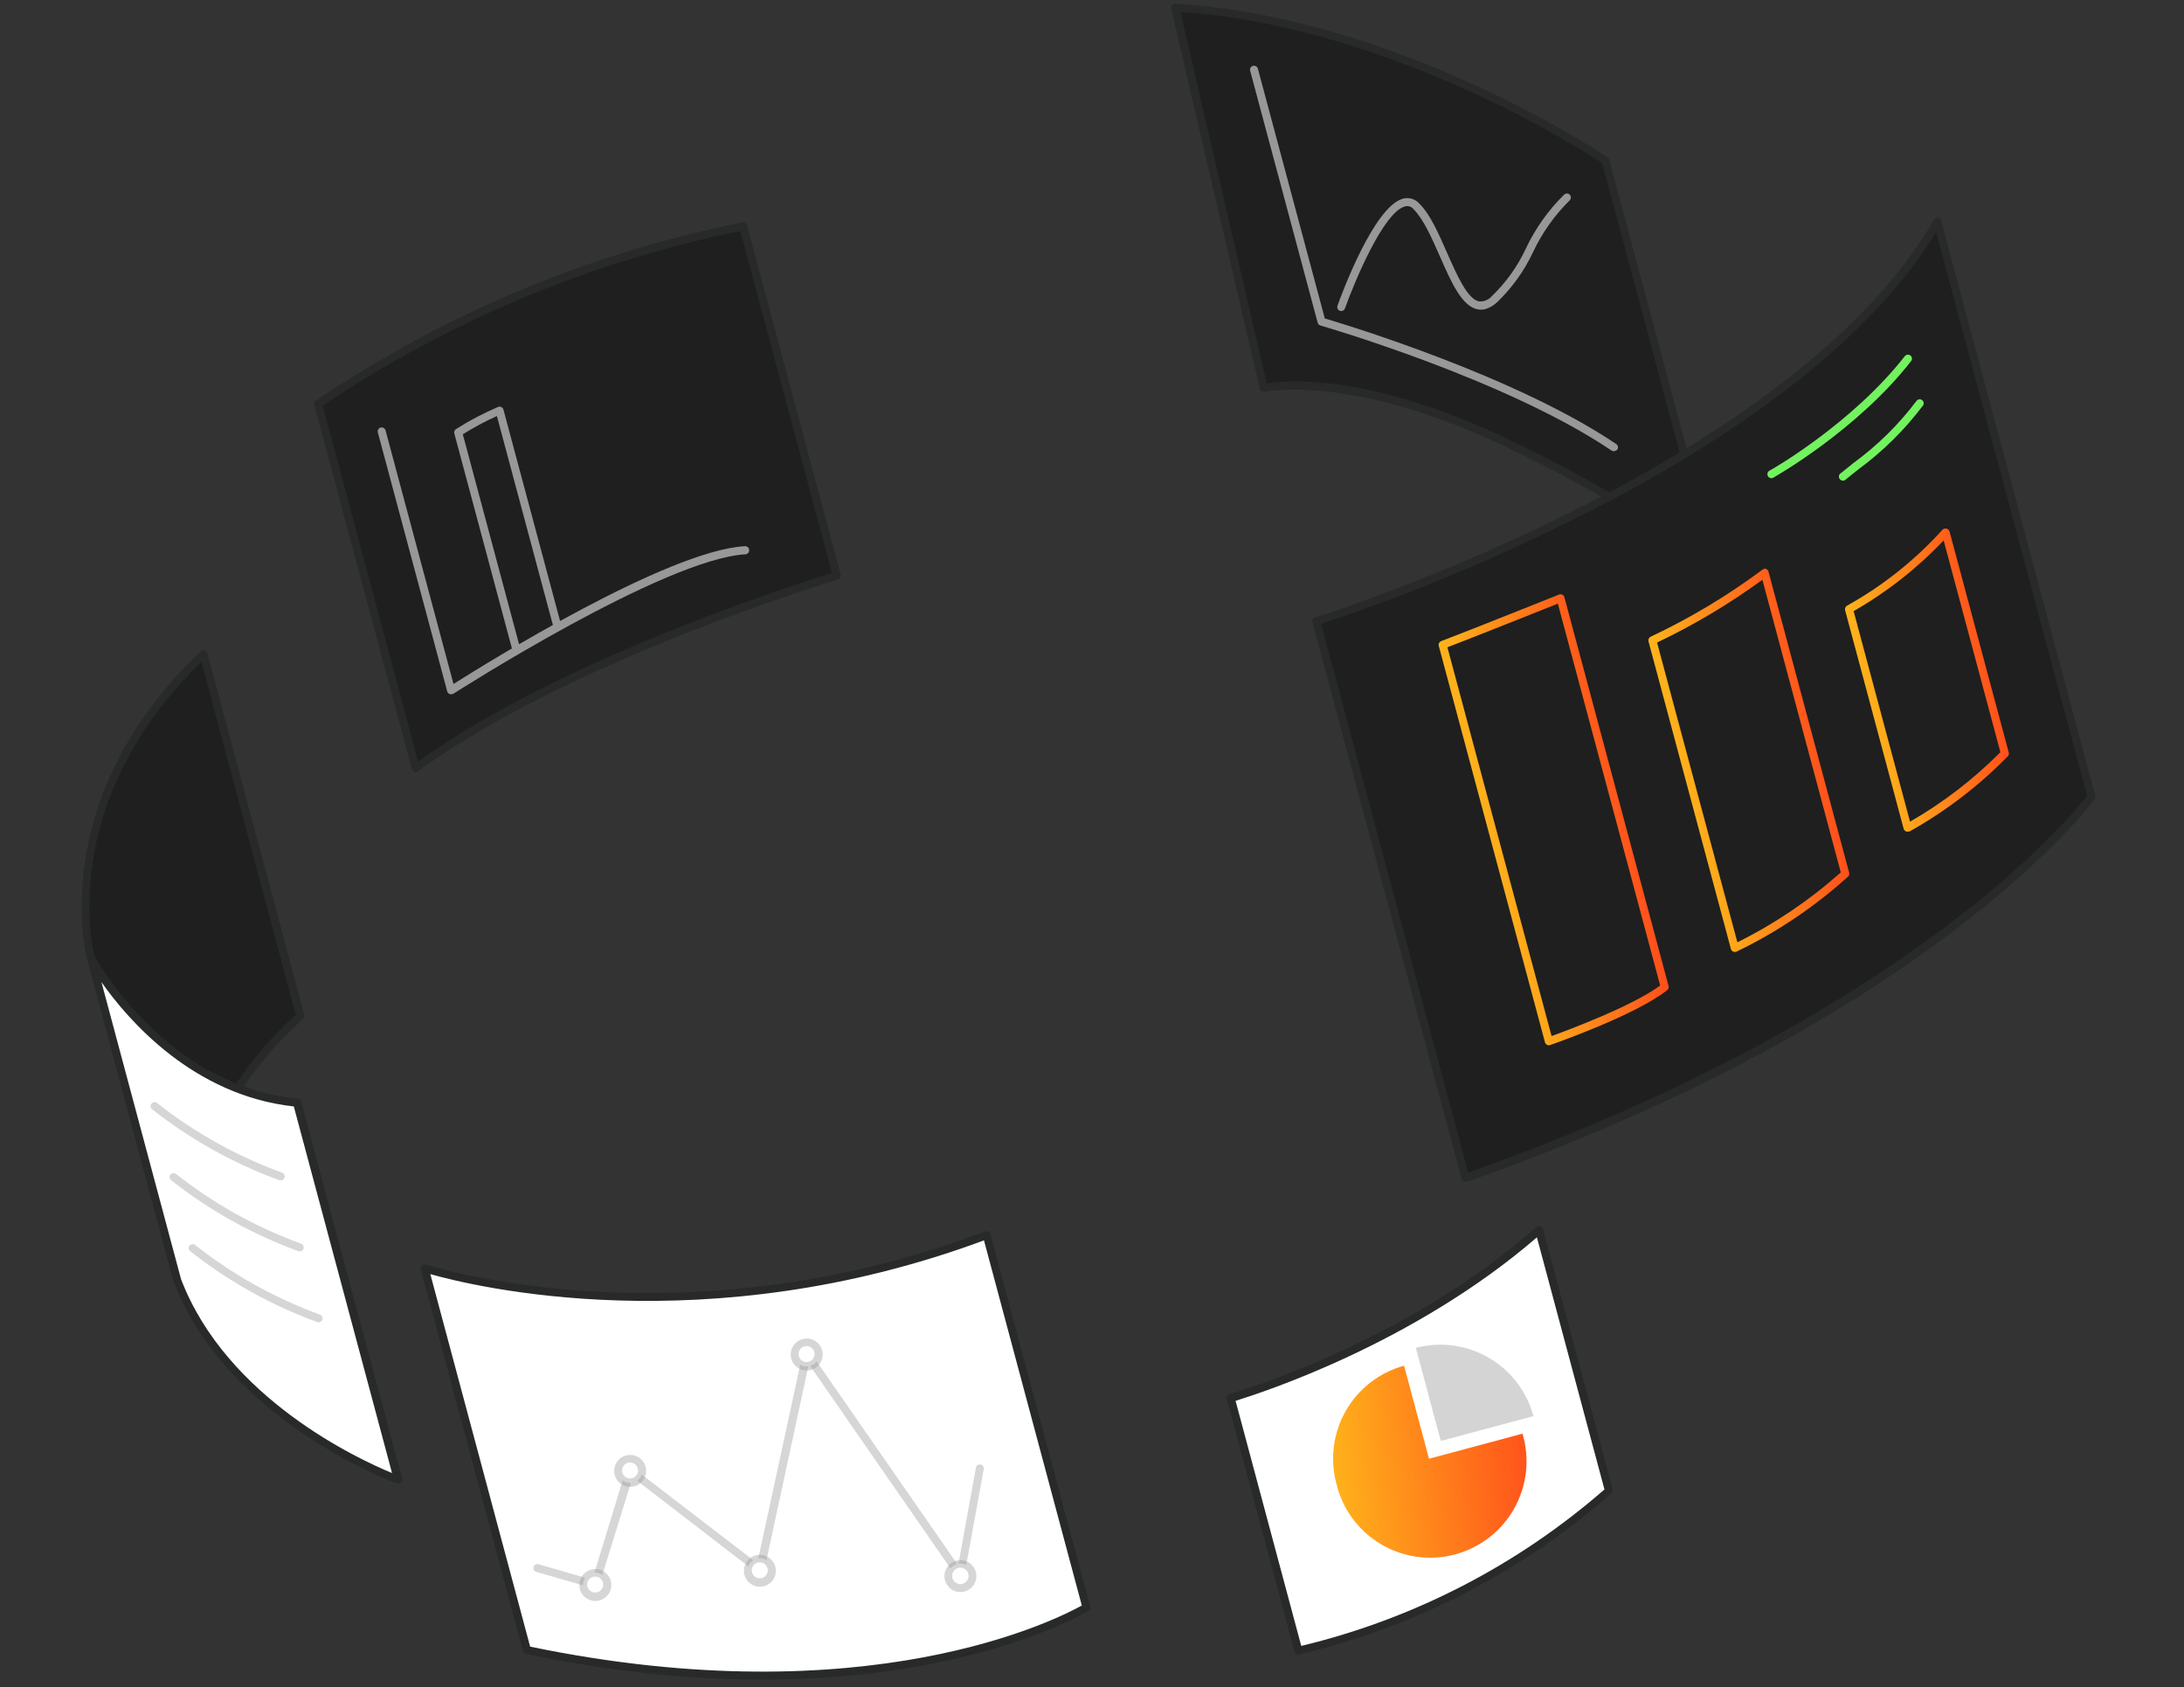 <svg width="277" height="214" viewBox="0 0 277 214" fill="none" xmlns="http://www.w3.org/2000/svg">
<rect x="0" y="0" width="277" height="214" fill="#333333" stroke="none"/>
<path d="M160.279 49.192C160.279 49.192 171.096 46.829 190.23 55.766C209.365 64.702 217.498 72.22 217.498 72.22L203.592 20.322C203.592 20.322 177.605 2.653 149.068 0.928L160.279 49.192Z" fill="#1F1F1F"/>
<path d="M217.629 72.709C217.547 72.733 217.46 72.735 217.378 72.715C217.295 72.695 217.219 72.653 217.157 72.594C217.075 72.522 208.829 65.013 190.016 56.221C171.204 47.429 160.488 49.66 160.381 49.689C160.251 49.713 160.117 49.687 160.006 49.615C159.895 49.543 159.815 49.432 159.784 49.303L148.534 1.091C148.517 1.014 148.518 0.934 148.538 0.857C148.557 0.781 148.595 0.71 148.647 0.651C148.696 0.589 148.758 0.539 148.83 0.507C148.902 0.475 148.981 0.461 149.06 0.467C177.454 2.168 203.622 19.768 203.89 19.948C203.99 20.013 204.062 20.114 204.092 20.23L217.998 72.128C218.026 72.234 218.019 72.346 217.978 72.448C217.938 72.549 217.865 72.635 217.771 72.692L217.629 72.709ZM160.658 48.608C163.007 48.251 173.393 47.294 190.446 55.319C205.298 62.254 213.634 68.417 216.635 70.803L203.201 20.668C201.021 19.226 176.429 3.356 149.717 1.509L160.658 48.608Z" fill="#282929"/>
<path d="M52.72 97.429L40.341 51.23C56.616 40.19 74.942 32.531 94.233 28.709L106.109 73.028C106.109 73.028 72.137 83.138 52.72 97.429Z" fill="#1F1F1F"/>
<path d="M52.861 97.917C52.761 97.942 52.656 97.942 52.556 97.915C52.48 97.884 52.411 97.836 52.356 97.774C52.302 97.712 52.262 97.638 52.24 97.559L39.861 51.36C39.834 51.263 39.837 51.16 39.87 51.066C39.903 50.971 39.963 50.888 40.044 50.828C56.405 39.767 74.805 32.075 94.171 28.201C94.296 28.178 94.426 28.204 94.534 28.272C94.642 28.34 94.72 28.447 94.752 28.57L106.625 72.88C106.645 72.942 106.651 73.008 106.645 73.074C106.638 73.139 106.619 73.202 106.587 73.26C106.555 73.317 106.512 73.368 106.461 73.408C106.409 73.449 106.35 73.478 106.286 73.495C105.944 73.587 72.148 83.766 52.99 97.851C52.95 97.879 52.907 97.901 52.861 97.917ZM40.932 51.44L53.03 96.591C71.121 83.537 101.381 73.949 105.52 72.672L93.897 29.293C74.967 33.152 56.974 40.675 40.932 51.44Z" fill="#282929"/>
<path d="M57.34 88.035C57.234 88.066 57.121 88.059 57.02 88.016C56.946 87.988 56.88 87.943 56.827 87.884C56.775 87.825 56.738 87.754 56.719 87.677L47.921 54.844C47.886 54.714 47.905 54.576 47.972 54.459C48.039 54.343 48.15 54.258 48.28 54.223C48.41 54.191 48.547 54.211 48.662 54.277C48.778 54.344 48.864 54.453 48.901 54.582L57.52 86.749C61.583 84.17 84.6 69.837 94.471 69.27C94.538 69.266 94.606 69.275 94.671 69.297C94.735 69.319 94.794 69.353 94.845 69.398C94.896 69.443 94.938 69.497 94.968 69.558C94.998 69.619 95.015 69.685 95.02 69.753C95.024 69.82 95.015 69.888 94.993 69.953C94.971 70.017 94.937 70.076 94.892 70.127C94.847 70.178 94.793 70.22 94.732 70.25C94.671 70.28 94.605 70.297 94.537 70.302C84.202 70.899 57.754 87.819 57.487 87.996L57.34 88.035Z" fill="#989898"/>
<path d="M38.158 128.858C38.158 128.858 23.364 140.232 22.541 162.345L11.595 121.493C11.595 121.493 5.927 101.79 25.863 82.972L38.158 128.858Z" fill="#1F1F1F"/>
<path d="M22.622 162.848L22.553 162.866C22.433 162.883 22.31 162.855 22.209 162.787C22.107 162.72 22.034 162.617 22.004 162.499L11.055 121.637C11.002 121.441 5.631 101.396 25.462 82.617C25.526 82.556 25.605 82.512 25.69 82.489C25.776 82.466 25.866 82.465 25.952 82.486C26.036 82.511 26.112 82.557 26.173 82.619C26.234 82.682 26.278 82.76 26.3 82.844L38.595 128.73C38.62 128.827 38.616 128.929 38.584 129.024C38.551 129.118 38.492 129.201 38.412 129.262C33.716 133.436 29.926 138.528 27.275 144.224C24.624 149.92 23.169 156.099 23 162.379C22.995 162.487 22.956 162.591 22.888 162.676C22.82 162.76 22.727 162.82 22.622 162.848ZM25.546 83.949C6.848 102.099 11.959 121.174 12.011 121.37L22.171 159.285C23.268 147.524 28.744 136.606 37.515 128.694L25.546 83.949Z" fill="#282929"/>
<path d="M11.545 121.506C11.545 121.506 20.388 138.175 37.681 139.849L50.49 187.654C50.49 187.654 29.259 180.056 22.491 162.359L11.545 121.506Z" fill="white"/>
<path d="M50.622 188.143C50.523 188.17 50.419 188.165 50.324 188.128C50.104 188.051 28.788 180.255 22.025 162.536L11.065 121.634C11.016 121.508 11.019 121.368 11.074 121.244C11.128 121.12 11.229 121.023 11.355 120.974C11.482 120.925 11.622 120.928 11.746 120.982C11.87 121.037 11.967 121.138 12.016 121.264C12.06 121.431 20.946 137.71 37.756 139.345C37.857 139.356 37.952 139.397 38.03 139.462C38.107 139.527 38.163 139.614 38.19 139.712L51 187.517C51.023 187.606 51.021 187.7 50.995 187.788C50.969 187.877 50.919 187.956 50.851 188.018C50.788 188.081 50.708 188.124 50.622 188.143ZM12.865 124.552L22.962 162.232C28.754 177.388 45.594 185.124 49.722 186.82L37.264 140.327C24.524 138.924 16.264 129.403 12.865 124.552Z" fill="#282929"/>
<path d="M185.863 149.367L166.953 78.795C166.953 78.795 227.272 60.124 245.735 28.131L265.279 101.073C265.279 101.073 245.565 128.395 185.863 149.367Z" fill="#1F1F1F"/>
<path d="M185.992 149.856C185.869 149.887 185.739 149.873 185.625 149.818C185.564 149.784 185.51 149.738 185.466 149.683C185.422 149.628 185.39 149.565 185.371 149.497L166.462 78.926C166.428 78.799 166.444 78.664 166.507 78.55C166.57 78.435 166.676 78.349 166.801 78.31C167.408 78.147 227.141 59.329 245.272 27.897C245.325 27.812 245.401 27.743 245.491 27.698C245.581 27.654 245.682 27.636 245.782 27.645C245.883 27.658 245.977 27.701 246.054 27.769C246.13 27.837 246.184 27.925 246.209 28.024L265.748 100.946C265.769 101.019 265.772 101.097 265.758 101.172C265.743 101.247 265.711 101.317 265.664 101.378C265.474 101.649 245.198 129.069 186.042 149.884L185.992 149.856ZM167.564 79.124L186.209 148.706C242.095 128.925 262.801 103.383 264.715 100.929L245.561 29.447C227.411 59.12 173.168 77.318 167.564 79.124Z" fill="#282929"/>
<path d="M66.828 209.262L53.861 160.869C53.861 160.869 85.73 171.504 125.153 156.67L137.804 203.887C137.804 203.887 113.436 219.012 66.828 209.262Z" fill="white"/>
<path d="M124.206 209.62C112.338 212.8 92.992 215.255 66.721 209.763C66.63 209.741 66.547 209.695 66.479 209.63C66.412 209.565 66.364 209.484 66.338 209.394L53.371 161.001C53.349 160.913 53.35 160.821 53.374 160.733C53.398 160.645 53.446 160.566 53.511 160.502C53.574 160.436 53.654 160.389 53.742 160.365C53.83 160.341 53.923 160.343 54.01 160.368C54.331 160.471 86.185 170.775 124.957 156.177C125.022 156.153 125.091 156.142 125.161 156.145C125.23 156.148 125.298 156.165 125.361 156.195C125.422 156.229 125.476 156.275 125.52 156.33C125.563 156.385 125.596 156.448 125.614 156.515L138.266 203.733C138.295 203.837 138.289 203.948 138.25 204.049C138.211 204.15 138.141 204.236 138.05 204.295C137.943 204.365 133.244 207.198 124.206 209.62ZM67.239 208.837C110.053 217.705 134.167 205.314 137.207 203.618L124.799 157.311C89.538 170.401 60.007 163.127 54.579 161.591L67.239 208.837Z" fill="#282929"/>
<path d="M196.572 132.548C196.449 132.581 196.319 132.567 196.205 132.51C196.144 132.476 196.09 132.43 196.046 132.375C196.002 132.32 195.97 132.257 195.951 132.189L182.481 81.917C182.448 81.795 182.461 81.665 182.518 81.553C182.575 81.441 182.673 81.354 182.79 81.309C185.852 80.163 197.613 75.448 197.738 75.404C197.804 75.378 197.875 75.366 197.946 75.369C198.017 75.371 198.087 75.388 198.151 75.419C198.216 75.45 198.273 75.494 198.319 75.549C198.364 75.604 198.397 75.668 198.415 75.737L211.628 125.05C211.654 125.147 211.65 125.249 211.617 125.344C211.585 125.438 211.525 125.521 211.446 125.582C207.446 128.752 197.044 132.39 196.602 132.54L196.572 132.548ZM183.578 82.095L196.789 131.398C198.913 130.63 207.024 127.606 210.563 124.989L197.585 76.558C195.319 77.459 186.691 80.904 183.549 82.103L183.578 82.095Z" fill="url(#paint0_linear_2015_9237)"/>
<path d="M220.155 120.718C220.04 120.749 219.918 120.737 219.811 120.685C219.745 120.652 219.687 120.607 219.639 120.551C219.592 120.495 219.556 120.43 219.535 120.36L209.079 81.338C209.049 81.222 209.061 81.1 209.112 80.992C209.164 80.883 209.252 80.797 209.362 80.748C214.35 78.4 219.091 75.558 223.513 72.265C223.574 72.207 223.647 72.166 223.728 72.144C223.808 72.123 223.893 72.122 223.974 72.142C224.052 72.17 224.123 72.217 224.18 72.278C224.237 72.34 224.278 72.414 224.299 72.495L234.532 110.684C234.555 110.774 234.554 110.867 234.527 110.956C234.501 111.044 234.451 111.124 234.383 111.186C230.145 115.016 225.38 118.219 220.234 120.697L220.155 120.718ZM210.168 81.487L220.356 119.51C225.103 117.15 229.513 114.169 233.471 110.643L223.527 73.531C219.333 76.59 214.865 79.252 210.178 81.484L210.168 81.487Z" fill="url(#paint1_linear_2015_9237)"/>
<path d="M242.062 105.457C241.953 105.489 241.837 105.483 241.732 105.441C241.661 105.409 241.598 105.362 241.548 105.303C241.497 105.244 241.461 105.174 241.441 105.099L234.016 77.387C233.988 77.278 233.997 77.163 234.042 77.06C234.086 76.957 234.164 76.872 234.262 76.817C238.799 74.289 242.89 71.034 246.373 67.181C246.438 67.115 246.519 67.067 246.609 67.043C246.699 67.019 246.793 67.019 246.882 67.044C246.974 67.065 247.058 67.11 247.126 67.175C247.194 67.24 247.242 67.323 247.265 67.414L254.774 95.439C254.796 95.521 254.797 95.607 254.777 95.69C254.757 95.772 254.716 95.848 254.659 95.911C250.978 99.671 246.779 102.885 242.187 105.455L242.062 105.457ZM235.098 77.507L242.253 104.21C246.449 101.797 250.303 98.833 253.714 95.398L246.516 68.538C243.169 72.07 239.322 75.091 235.098 77.507Z" fill="url(#paint2_linear_2015_9237)"/>
<path d="M224.861 60.61C224.736 60.66 224.595 60.659 224.471 60.606C224.346 60.552 224.248 60.452 224.197 60.326C224.147 60.201 224.149 60.06 224.202 59.935C224.255 59.811 224.356 59.713 224.481 59.662C224.589 59.634 234.926 53.715 241.589 45.171C241.673 45.068 241.795 45.001 241.927 44.985C242.06 44.969 242.194 45.005 242.3 45.085C242.406 45.168 242.475 45.29 242.491 45.423C242.507 45.557 242.469 45.691 242.386 45.797C235.579 54.548 225.061 60.494 224.961 60.552L224.861 60.61Z" fill="#73F25F"/>
<path d="M233.976 60.908C233.853 60.968 233.711 60.978 233.581 60.934C233.452 60.89 233.345 60.796 233.284 60.673C233.223 60.55 233.214 60.408 233.257 60.279C233.301 60.149 233.395 60.042 233.518 59.981L235.027 58.758C238.098 56.525 240.818 53.847 243.099 50.812C243.182 50.719 243.295 50.659 243.419 50.644C243.543 50.629 243.667 50.66 243.769 50.732C243.872 50.803 243.944 50.909 243.973 51.03C244.001 51.151 243.985 51.279 243.925 51.389C241.589 54.5 238.807 57.25 235.67 59.551L234.158 60.764C234.109 60.825 234.046 60.873 233.976 60.908Z" fill="#73F25F"/>
<path d="M35.741 149.689C35.644 149.714 35.542 149.712 35.446 149.684C29.613 147.56 24.157 144.519 19.284 140.675C19.182 140.591 19.117 140.469 19.103 140.338C19.09 140.206 19.128 140.074 19.21 139.971C19.296 139.868 19.419 139.803 19.552 139.788C19.685 139.774 19.819 139.812 19.924 139.895C24.702 143.659 30.049 146.637 35.764 148.717C35.892 148.762 35.997 148.855 36.057 148.976C36.117 149.097 36.127 149.237 36.085 149.366C36.058 149.443 36.013 149.513 35.953 149.57C35.893 149.626 35.82 149.667 35.741 149.689Z" fill="#989898" fill-opacity="0.4"/>
<path d="M38.152 158.688C38.055 158.713 37.953 158.711 37.857 158.683C32.024 156.56 26.568 153.518 21.695 149.674C21.593 149.59 21.528 149.469 21.515 149.337C21.501 149.205 21.539 149.073 21.621 148.97C21.707 148.867 21.83 148.802 21.963 148.787C22.096 148.773 22.23 148.811 22.336 148.894C27.113 152.662 32.461 155.643 38.178 157.726C38.306 157.77 38.411 157.863 38.471 157.985C38.531 158.106 38.541 158.246 38.499 158.374C38.47 158.451 38.424 158.519 38.364 158.573C38.303 158.628 38.231 158.667 38.152 158.688Z" fill="#989898" fill-opacity="0.4"/>
<path d="M40.563 167.687C40.466 167.712 40.364 167.711 40.268 167.682C34.435 165.559 28.979 162.517 24.106 158.673C24.004 158.589 23.939 158.468 23.926 158.336C23.912 158.204 23.95 158.073 24.032 157.969C24.118 157.866 24.241 157.801 24.374 157.787C24.508 157.772 24.641 157.81 24.747 157.893C29.518 161.657 34.858 164.637 40.567 166.72C40.694 166.765 40.8 166.858 40.86 166.979C40.92 167.101 40.93 167.24 40.888 167.369C40.862 167.444 40.819 167.511 40.763 167.566C40.707 167.621 40.638 167.663 40.563 167.687Z" fill="#989898" fill-opacity="0.4"/>
<path d="M204.805 57.201C204.735 57.222 204.661 57.227 204.589 57.215C204.517 57.204 204.448 57.176 204.388 57.135C190.915 48.056 167.696 41.347 167.469 41.282C167.386 41.257 167.31 41.211 167.249 41.148C167.188 41.085 167.144 41.008 167.121 40.924L158.56 8.973C158.525 8.843 158.543 8.704 158.611 8.588C158.678 8.472 158.788 8.387 158.918 8.352C159.048 8.32 159.185 8.339 159.301 8.406C159.417 8.473 159.502 8.582 159.539 8.71L168.027 40.388C170.706 41.181 192.142 47.664 204.962 56.299C205.076 56.366 205.159 56.476 205.194 56.604C205.228 56.732 205.211 56.868 205.145 56.984C205.064 57.097 204.942 57.175 204.805 57.201Z" fill="#989898"/>
<path d="M188.415 39.195C188.074 39.287 187.717 39.297 187.372 39.223C185.396 38.818 184.054 35.767 182.632 32.537C181.607 30.199 180.541 27.787 179.28 26.53C179.161 26.377 179 26.261 178.818 26.197C178.635 26.132 178.437 26.122 178.249 26.166C175.5 26.797 171.783 35.759 170.564 39.161C170.509 39.272 170.416 39.36 170.301 39.407C170.186 39.454 170.058 39.457 169.941 39.416C169.824 39.375 169.726 39.292 169.666 39.184C169.605 39.076 169.587 38.949 169.614 38.828C170.074 37.529 174.226 26.194 177.937 25.2L178.025 25.176C178.38 25.094 178.751 25.108 179.098 25.218C179.445 25.329 179.756 25.53 179.998 25.802C181.418 27.185 182.491 29.7 183.559 32.121C184.807 34.935 186.109 37.913 187.577 38.223C187.891 38.252 188.208 38.203 188.499 38.081C188.79 37.959 189.047 37.768 189.247 37.524C191.036 35.8 192.489 33.76 193.533 31.506C194.735 28.965 196.376 26.657 198.381 24.686C198.477 24.593 198.606 24.541 198.74 24.542C198.874 24.544 199.002 24.598 199.096 24.694C199.187 24.793 199.236 24.923 199.233 25.057C199.23 25.191 199.174 25.318 199.079 25.412C197.158 27.311 195.587 29.534 194.436 31.977C193.333 34.331 191.809 36.465 189.941 38.272C189.515 38.699 188.991 39.016 188.415 39.195Z" fill="#989898"/>
<path d="M65.65 82.978C65.52 83.013 65.382 82.995 65.265 82.927C65.149 82.86 65.064 82.749 65.029 82.62L57.622 54.977C57.593 54.872 57.599 54.761 57.638 54.66C57.677 54.559 57.747 54.473 57.839 54.415C59.542 53.336 61.329 52.397 63.184 51.607C63.25 51.58 63.32 51.569 63.391 51.573C63.461 51.578 63.53 51.599 63.591 51.635C63.656 51.665 63.713 51.709 63.758 51.764C63.804 51.819 63.837 51.883 63.854 51.953L71.112 79.038C71.144 79.167 71.124 79.305 71.057 79.42C70.99 79.536 70.882 79.621 70.753 79.659C70.623 79.693 70.485 79.675 70.368 79.608C70.252 79.541 70.167 79.43 70.132 79.3L63.022 52.764C61.531 53.438 60.087 54.211 58.698 55.076L66.008 82.357C66.043 82.487 66.025 82.625 65.958 82.742C65.89 82.858 65.78 82.943 65.65 82.978Z" fill="#989898"/>
<path d="M121.932 200.355C121.834 200.375 121.731 200.367 121.638 200.331C121.544 200.294 121.463 200.231 121.405 200.15L102.584 172.994L96.908 199.283C96.888 199.366 96.849 199.443 96.793 199.507C96.737 199.572 96.666 199.621 96.587 199.652C96.506 199.682 96.419 199.69 96.335 199.676C96.25 199.662 96.17 199.626 96.104 199.572L80.236 187.357L75.97 201.125C75.93 201.251 75.844 201.357 75.728 201.422C75.613 201.486 75.477 201.503 75.349 201.47L68.013 199.354C67.949 199.336 67.889 199.306 67.837 199.265C67.785 199.224 67.741 199.173 67.709 199.116C67.677 199.058 67.657 198.994 67.65 198.928C67.643 198.862 67.649 198.796 67.668 198.732C67.686 198.668 67.717 198.608 67.759 198.555C67.8 198.503 67.852 198.459 67.911 198.427C67.969 198.395 68.034 198.374 68.1 198.367C68.167 198.36 68.234 198.366 68.299 198.385L75.124 200.355L79.398 186.343C79.422 186.265 79.465 186.193 79.522 186.134C79.579 186.075 79.649 186.03 79.727 186.003C79.805 185.977 79.888 185.971 79.97 185.986C80.051 186.001 80.127 186.036 80.19 186.089L96.044 198.255L101.813 171.605C101.835 171.51 101.884 171.423 101.954 171.355C102.024 171.287 102.112 171.241 102.208 171.222C102.304 171.203 102.403 171.212 102.494 171.248C102.584 171.284 102.663 171.345 102.72 171.425L121.527 198.532L123.769 186.177C123.777 186.108 123.799 186.041 123.833 185.981C123.868 185.92 123.915 185.868 123.971 185.826C124.027 185.785 124.091 185.755 124.159 185.74C124.226 185.724 124.297 185.723 124.365 185.735C124.434 185.748 124.499 185.775 124.556 185.814C124.614 185.853 124.663 185.903 124.7 185.962C124.738 186.021 124.763 186.087 124.773 186.155C124.784 186.224 124.781 186.294 124.763 186.362L122.28 199.968C122.26 200.057 122.218 200.139 122.157 200.207C122.096 200.275 122.018 200.326 121.932 200.355Z" fill="#989898" fill-opacity="0.4"/>
<path d="M75.897 202.49C76.724 202.268 77.215 201.418 76.993 200.59C76.772 199.763 75.921 199.272 75.094 199.494C74.266 199.715 73.775 200.566 73.997 201.393C74.219 202.221 75.069 202.712 75.897 202.49Z" fill="white"/>
<path d="M76.026 202.977C75.639 203.081 75.23 203.067 74.85 202.938C74.47 202.809 74.137 202.571 73.893 202.253C73.649 201.935 73.505 201.551 73.479 201.151C73.452 200.751 73.545 200.352 73.746 200.005C73.946 199.657 74.245 199.377 74.605 199.2C74.965 199.023 75.369 198.956 75.766 199.008C76.164 199.061 76.537 199.23 76.839 199.494C77.14 199.759 77.356 200.106 77.46 200.494C77.599 201.013 77.526 201.567 77.258 202.032C76.989 202.498 76.546 202.838 76.026 202.977ZM75.224 199.981C75.03 200.032 74.856 200.141 74.724 200.291C74.592 200.442 74.507 200.629 74.481 200.827C74.455 201.026 74.488 201.228 74.577 201.408C74.665 201.588 74.805 201.737 74.979 201.838C75.153 201.938 75.352 201.984 75.552 201.971C75.752 201.958 75.944 201.886 76.103 201.764C76.262 201.642 76.382 201.475 76.446 201.286C76.51 201.096 76.517 200.891 76.465 200.697C76.396 200.438 76.226 200.216 75.993 200.082C75.76 199.947 75.483 199.911 75.224 199.981Z" fill="#989898" fill-opacity="0.4"/>
<path d="M80.32 188.016C81.147 187.795 81.638 186.944 81.416 186.117C81.195 185.289 80.344 184.798 79.517 185.02C78.689 185.242 78.198 186.092 78.42 186.92C78.642 187.747 79.492 188.238 80.32 188.016Z" fill="white"/>
<path d="M80.451 188.507C80.064 188.61 79.654 188.597 79.275 188.468C78.895 188.339 78.562 188.101 78.318 187.783C78.074 187.464 77.93 187.081 77.903 186.681C77.877 186.281 77.97 185.882 78.171 185.534C78.371 185.187 78.67 184.907 79.03 184.73C79.389 184.552 79.794 184.486 80.191 184.538C80.589 184.59 80.962 184.76 81.263 185.024C81.565 185.288 81.781 185.636 81.885 186.023C82.024 186.543 81.951 187.096 81.682 187.562C81.413 188.028 80.971 188.367 80.451 188.507ZM79.648 185.51C79.455 185.562 79.281 185.67 79.149 185.821C79.016 185.972 78.932 186.158 78.906 186.357C78.879 186.556 78.913 186.758 79.002 186.938C79.09 187.118 79.23 187.267 79.404 187.367C79.578 187.468 79.777 187.514 79.977 187.501C80.177 187.488 80.369 187.416 80.528 187.294C80.687 187.172 80.806 187.005 80.871 186.815C80.935 186.625 80.942 186.421 80.89 186.227C80.82 185.967 80.65 185.746 80.418 185.612C80.185 185.477 79.908 185.441 79.648 185.51Z" fill="#989898" fill-opacity="0.4"/>
<path d="M102.706 173.252C103.534 173.031 104.025 172.18 103.803 171.353C103.581 170.525 102.731 170.034 101.903 170.256C101.076 170.478 100.585 171.328 100.807 172.156C101.028 172.983 101.879 173.474 102.706 173.252Z" fill="white"/>
<path d="M102.838 173.743C102.451 173.847 102.041 173.833 101.662 173.704C101.282 173.575 100.949 173.337 100.705 173.019C100.461 172.7 100.316 172.317 100.29 171.917C100.264 171.517 100.357 171.118 100.557 170.771C100.758 170.423 101.057 170.143 101.417 169.966C101.776 169.789 102.18 169.722 102.578 169.774C102.975 169.826 103.349 169.996 103.65 170.26C103.952 170.524 104.168 170.872 104.272 171.26C104.411 171.779 104.338 172.332 104.069 172.798C103.8 173.264 103.357 173.604 102.838 173.743ZM102.035 170.746C101.841 170.798 101.668 170.906 101.535 171.057C101.403 171.208 101.319 171.394 101.292 171.593C101.266 171.792 101.3 171.994 101.388 172.174C101.477 172.354 101.617 172.503 101.791 172.604C101.964 172.704 102.164 172.75 102.364 172.737C102.564 172.724 102.756 172.652 102.915 172.53C103.074 172.408 103.193 172.241 103.257 172.051C103.322 171.862 103.329 171.657 103.277 171.463C103.207 171.203 103.037 170.982 102.804 170.848C102.572 170.713 102.295 170.677 102.035 170.746Z" fill="#989898" fill-opacity="0.4"/>
<path d="M122.204 201.362C123.032 201.141 123.523 200.29 123.301 199.463C123.079 198.635 122.229 198.144 121.402 198.366C120.574 198.588 120.083 199.438 120.305 200.266C120.526 201.093 121.377 201.584 122.204 201.362Z" fill="white"/>
<path d="M122.333 201.849C121.946 201.953 121.536 201.94 121.157 201.811C120.777 201.682 120.444 201.443 120.2 201.125C119.956 200.807 119.811 200.424 119.785 200.023C119.759 199.623 119.852 199.224 120.053 198.877C120.253 198.53 120.552 198.25 120.912 198.072C121.271 197.895 121.675 197.828 122.073 197.881C122.471 197.933 122.844 198.102 123.145 198.367C123.447 198.631 123.663 198.979 123.767 199.366C123.906 199.886 123.833 200.439 123.564 200.905C123.295 201.37 122.853 201.71 122.333 201.849ZM121.53 198.853C121.263 198.925 121.035 199.1 120.896 199.339C120.758 199.579 120.72 199.864 120.792 200.132C120.864 200.399 121.039 200.627 121.278 200.766C121.518 200.904 121.803 200.942 122.071 200.87C122.338 200.798 122.566 200.623 122.705 200.384C122.843 200.144 122.881 199.859 122.809 199.591C122.737 199.324 122.562 199.096 122.323 198.957C122.083 198.819 121.798 198.781 121.53 198.853Z" fill="#989898" fill-opacity="0.4"/>
<path d="M96.77 200.686C97.597 200.464 98.088 199.614 97.867 198.786C97.645 197.959 96.794 197.468 95.967 197.69C95.139 197.911 94.648 198.762 94.87 199.589C95.092 200.417 95.942 200.908 96.77 200.686Z" fill="white"/>
<path d="M96.901 201.173C96.514 201.277 96.105 201.263 95.725 201.134C95.345 201.005 95.012 200.767 94.768 200.449C94.524 200.13 94.38 199.747 94.354 199.347C94.327 198.947 94.42 198.548 94.621 198.201C94.821 197.853 95.12 197.573 95.48 197.396C95.84 197.219 96.244 197.152 96.641 197.204C97.039 197.256 97.412 197.426 97.714 197.69C98.015 197.954 98.231 198.302 98.335 198.69C98.474 199.209 98.401 199.762 98.133 200.228C97.864 200.694 97.421 201.034 96.901 201.173ZM96.099 198.176C95.905 198.228 95.731 198.336 95.599 198.487C95.467 198.638 95.382 198.824 95.356 199.023C95.33 199.222 95.363 199.424 95.452 199.604C95.54 199.784 95.68 199.933 95.854 200.034C96.028 200.134 96.227 200.18 96.427 200.167C96.627 200.154 96.819 200.082 96.978 199.96C97.137 199.838 97.257 199.671 97.321 199.481C97.385 199.292 97.392 199.087 97.34 198.893C97.271 198.633 97.101 198.412 96.868 198.278C96.635 198.143 96.358 198.107 96.099 198.176Z" fill="#989898" fill-opacity="0.4"/>
<path d="M195.21 156.015C177.857 171.275 156.085 177.288 156.085 177.288L164.667 209.317C179.266 205.896 192.794 198.925 204.055 189.024L195.21 156.015Z" fill="white"/>
<path d="M167.386 209.164C166.525 209.395 165.673 209.623 164.801 209.856C164.673 209.885 164.538 209.864 164.424 209.797C164.31 209.73 164.227 209.622 164.19 209.495L155.595 177.416C155.56 177.287 155.578 177.148 155.645 177.032C155.713 176.915 155.823 176.83 155.953 176.796C156.169 176.738 177.811 170.634 194.876 155.63C194.939 155.571 195.016 155.529 195.1 155.507C195.183 155.484 195.271 155.482 195.355 155.501C195.436 155.527 195.509 155.573 195.568 155.634C195.626 155.695 195.669 155.77 195.691 155.852L204.536 188.861C204.562 188.952 204.563 189.048 204.537 189.138C204.511 189.229 204.46 189.31 204.389 189.373C193.751 198.742 181.085 205.517 167.386 209.164ZM165.038 208.743C179.27 205.326 192.464 198.518 203.496 188.898L194.929 156.927C179.225 170.465 159.974 176.642 156.71 177.663L165.038 208.743Z" fill="#282929"/>
<path d="M169.491 188.153C169.868 189.744 170.561 191.243 171.528 192.562C172.496 193.88 173.717 194.991 175.122 195.829C176.526 196.667 178.084 197.215 179.703 197.44C181.323 197.665 182.971 197.563 184.551 197.139C186.13 196.716 187.608 195.981 188.899 194.976C190.189 193.971 191.264 192.718 192.061 191.29C192.858 189.862 193.361 188.289 193.539 186.664C193.718 185.038 193.568 183.394 193.1 181.827L181.241 185.005L178.08 173.205C174.964 174.057 172.311 176.107 170.702 178.908C169.093 181.708 168.657 185.032 169.491 188.153Z" fill="url(#paint3_linear_2015_9237)"/>
<path d="M179.572 170.941L182.737 182.75L194.487 179.601C193.651 176.48 191.612 173.816 188.817 172.193C186.022 170.57 182.698 170.12 179.572 170.941Z" fill="#282929" fill-opacity="0.2"/>
<defs>
<linearGradient id="paint0_linear_2015_9237" x1="180.423" y1="67.016" x2="200.273" y2="62.763" gradientUnits="userSpaceOnUse">
<stop stop-color="#FFB11B"/>
<stop offset="1" stop-color="#FF441B"/>
</linearGradient>
<linearGradient id="paint1_linear_2015_9237" x1="206.839" y1="65.758" x2="226.719" y2="61.702" gradientUnits="userSpaceOnUse">
<stop stop-color="#FFB11B"/>
<stop offset="1" stop-color="#FF441B"/>
</linearGradient>
<linearGradient id="paint2_linear_2015_9237" x1="231.775" y1="62.486" x2="249.792" y2="58.99" gradientUnits="userSpaceOnUse">
<stop stop-color="#FFB11B"/>
<stop offset="1" stop-color="#FF441B"/>
</linearGradient>
<linearGradient id="paint3_linear_2015_9237" x1="167.452" y1="170.171" x2="196.181" y2="167.251" gradientUnits="userSpaceOnUse">
<stop stop-color="#FFB11B"/>
<stop offset="1" stop-color="#FF441B"/>
</linearGradient>
</defs>
</svg>
